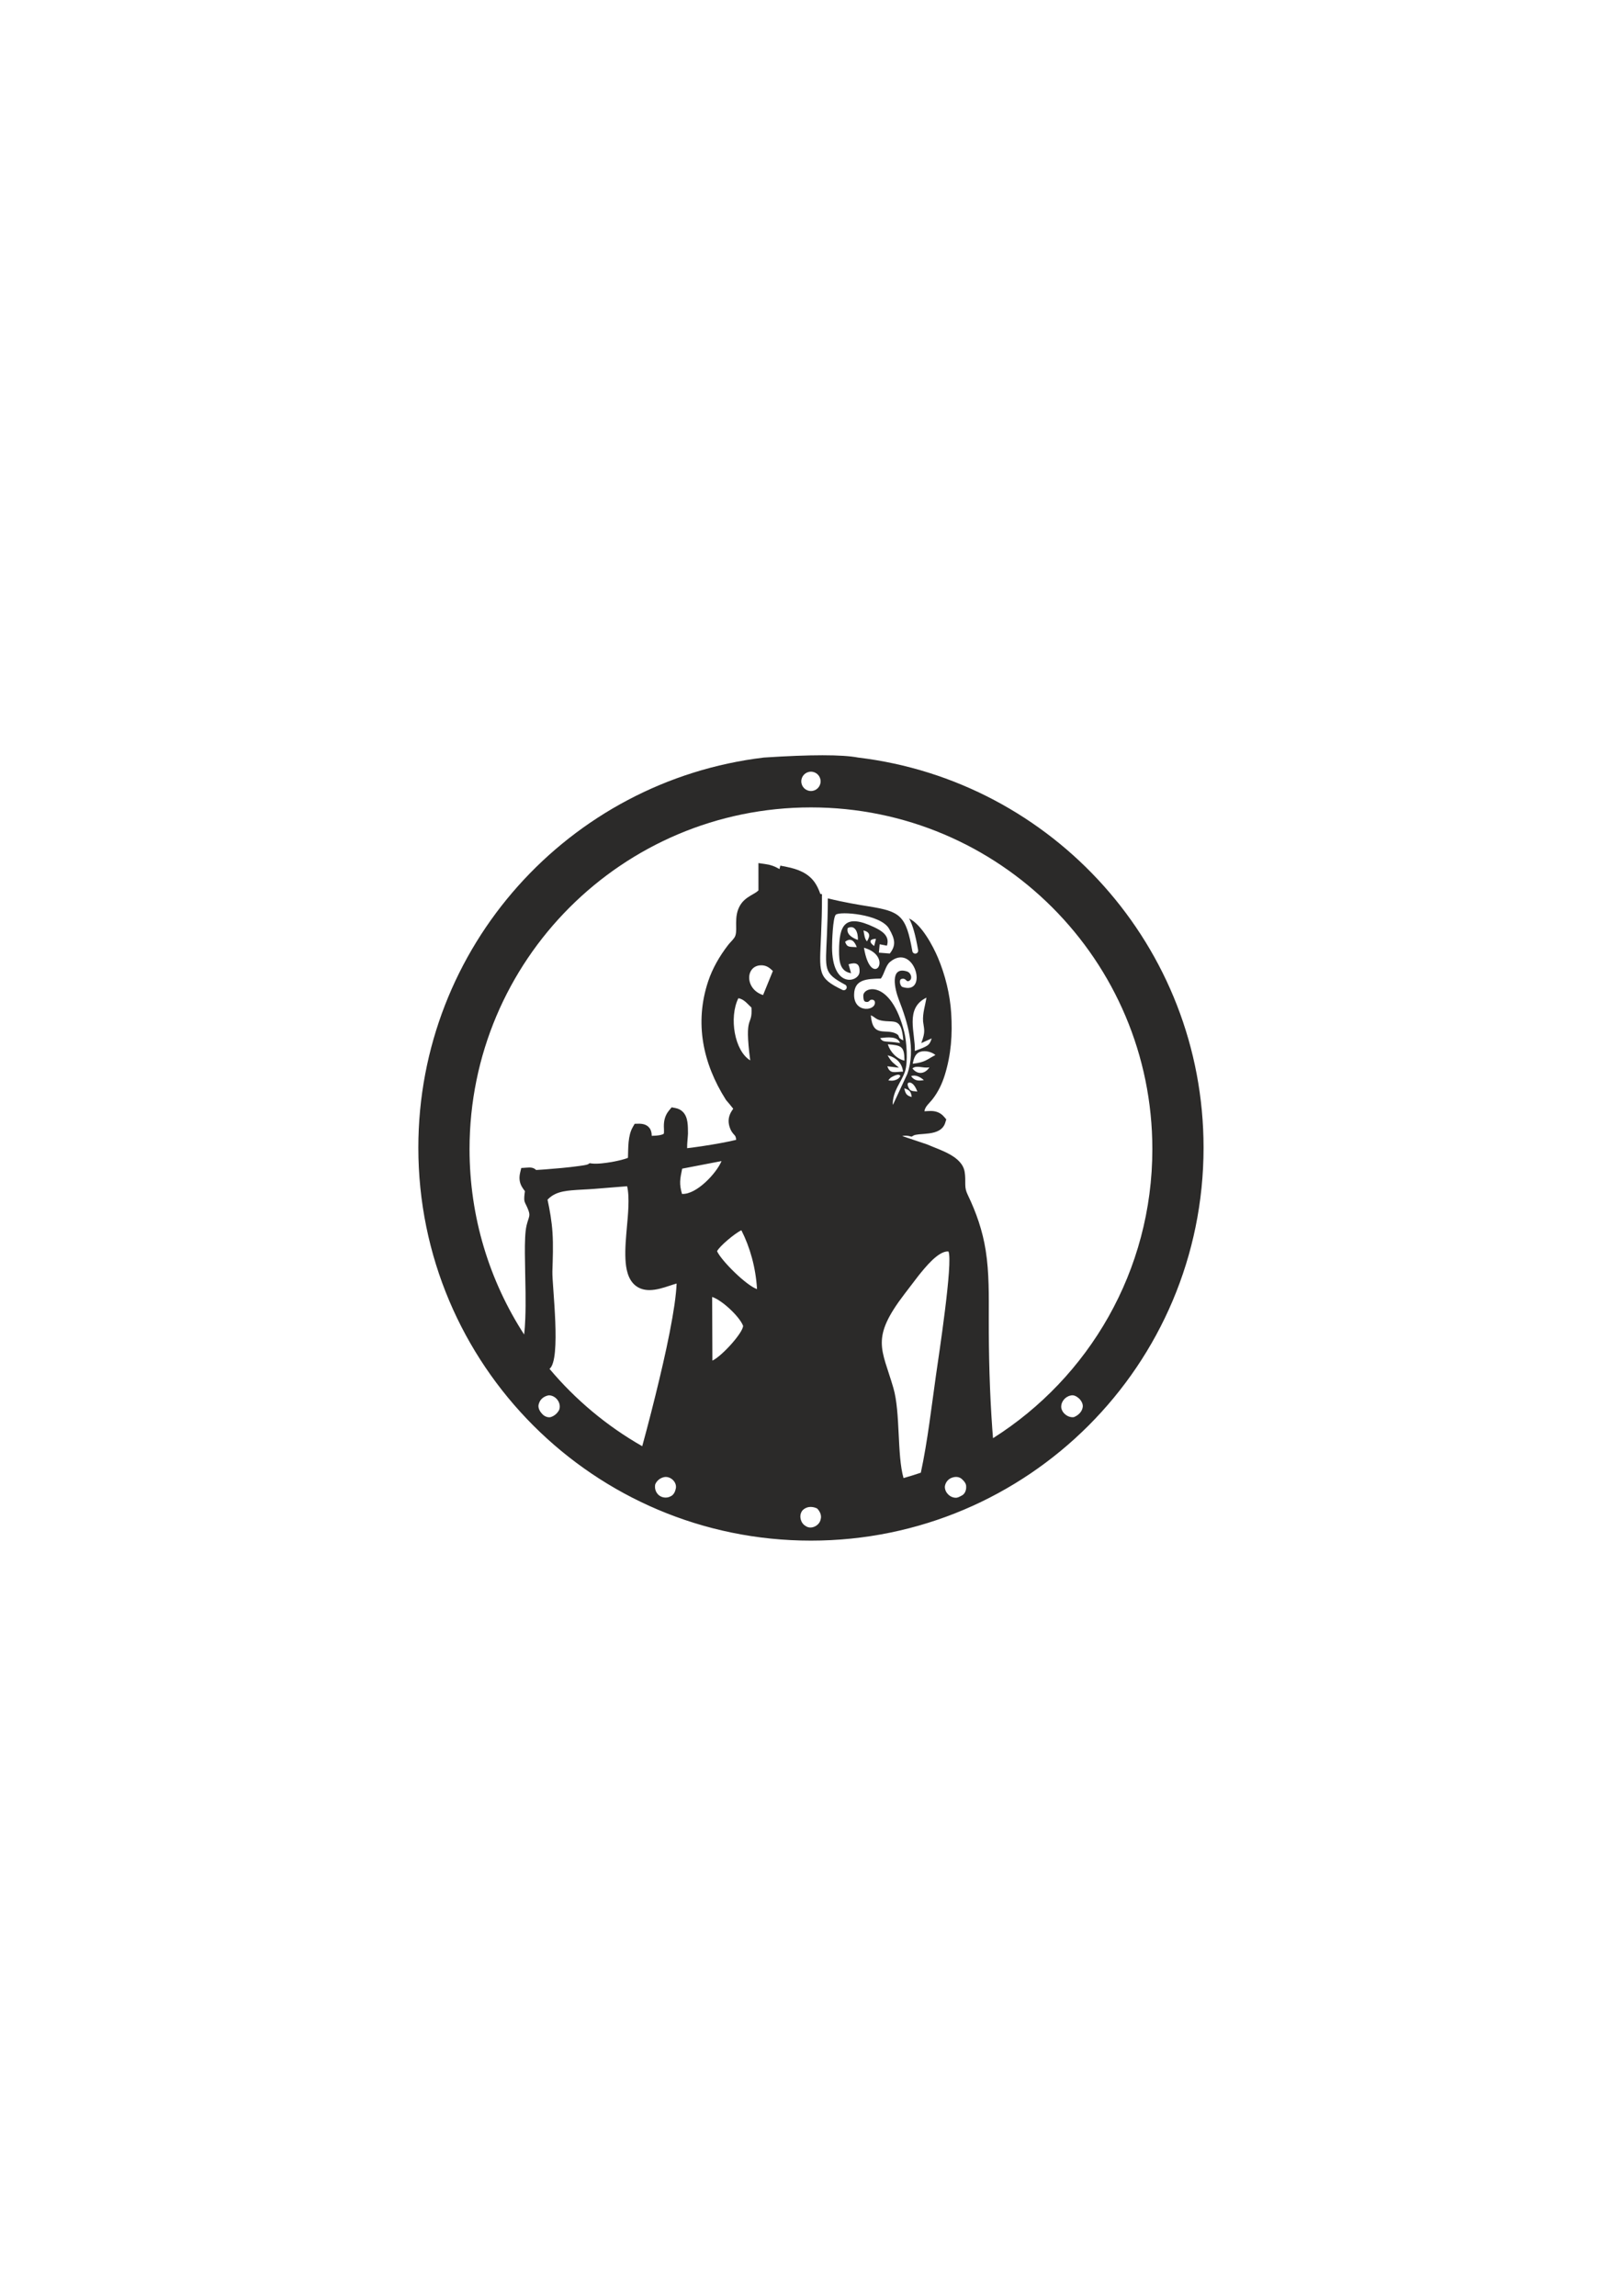 <?xml version="1.0" encoding="UTF-8"?>
<!DOCTYPE svg PUBLIC "-//W3C//DTD SVG 1.1//EN" "http://www.w3.org/Graphics/SVG/1.1/DTD/svg11.dtd">
<!-- Creator: CorelDRAW -->
<svg xmlns="http://www.w3.org/2000/svg" xml:space="preserve" width="210mm" height="297mm" version="1.1" style="shape-rendering:geometricPrecision; text-rendering:geometricPrecision; image-rendering:optimizeQuality; fill-rule:evenodd; clip-rule:evenodd"
viewBox="0 0 21000 29700"
 xmlns:xlink="http://www.w3.org/1999/xlink"
 xmlns:xodm="http://www.corel.com/coreldraw/odm/2003">
 <defs>
  <style type="text/css">
   <![CDATA[
    .fil0 {fill:#2B2A29}
   ]]>
  </style>
 </defs>
 <g id="Layer_x0020_1">
  <path class="fil0" d="M11102.71 9800.19c-206.83,-39.54 -613.39,-39.54 -1219.67,0.01 -2518.06,301.45 -4470.17,2446.14 -4470.17,5047.05 0,2807.4 2274.42,5083.28 5080.01,5083.28 2805.59,0 5079.99,-2275.88 5079.99,-5083.28 0,-2600.91 -1952.11,-4745.6 -4470.16,-5047.06zm-5027.22 5065.17c0,-2441.22 1977.74,-4420.25 4417.39,-4420.25 2439.64,0 4417.39,1979.03 4417.39,4420.25 0,1574.53 -822.74,2956.79 -2061.47,3739.8 -3.43,-39.78 -6.6,-79.54 -9.45,-119.31 -34.1,-475.79 -46.28,-951.92 -45.46,-1428.85 0.49,-291.18 5.72,-592.32 -39.86,-880.5 -40.46,-255.92 -121,-487.67 -232.94,-720.77 -22.28,-46.36 -30.95,-81.44 -31.33,-132.43 -0.44,-57.41 1.61,-105.54 -8.08,-163.37 -34.21,-204.38 -316.11,-280.22 -479.81,-352.7l-3.65 -1.63 -324.84 -109.19c29.06,-5.73 62.23,-5.95 88.95,0.33l32.7 7.68 29.34 -16.37c22.67,-12.65 106.3,-16.9 133.93,-19.16 84.99,-6.96 188.21,-17.61 244.5,-90.35 11.97,-15.48 20.99,-32.85 26.81,-51.54l14.4 -46.23 -31.77 -36.53c-23.32,-26.82 -51.9,-46.59 -85.44,-58.4 -58.81,-20.7 -111.42,-11.92 -165.43,-9.58 7.18,-62.63 62.7,-102.07 105.62,-157.42 72.91,-94 123.5,-200.35 158.37,-313.79 81.72,-265.96 99.56,-522.09 82.05,-799.28 -15.19,-240.76 -77.8,-495.84 -171.91,-717.34 -64.43,-151.61 -209.15,-426.31 -372.96,-506.73 48.63,87.76 82.9,216.09 117.2,410.42 3.61,20.69 -10.23,40.4 -30.91,44.01 -20.67,3.62 -40.38,-10.24 -43.99,-30.93 -81.97,-464.62 -154.46,-513.61 -568.22,-580.28 -136.88,-22.06 -308.61,-49.74 -525.28,-102.91 -0.12,189.22 -6.46,344.58 -11.76,474.37 -18.42,451.43 -49.56,487.5 232.24,640.63 19.44,7.88 28.83,30.06 20.95,49.52 -7.87,19.46 -30.04,28.85 -49.49,20.97 -331.22,-158.34 -299.62,-221.09 -279.49,-714.1 5.74,-140.63 12.71,-311.32 11.66,-519.96 -0.01,-2.03 0.14,-4.03 0.44,-5.97l-21.98 -3.42c-18.08,-51.84 -39.89,-102.24 -71.46,-147.56 -86.21,-123.74 -222.41,-173.82 -364.88,-202.08l-80.86 -16.04 -11.21 44.66c-3.77,-2.25 -7.62,-4.49 -11.55,-6.74 -53.22,-30.36 -99.77,-46.8 -160.87,-55.95l-99.61 -14.93 0.23 353.48c-0.33,0.35 -0.66,0.71 -1,1.05 -24.92,25.14 -67.67,46.35 -98.26,64.58 -55.84,33.28 -103.59,69.74 -137.46,126.71 -43.04,72.45 -52.15,147.83 -52.14,230.3 0.02,47.3 5.12,111.27 -8.04,156.49 -1.75,5.99 -3.87,11.85 -6.49,17.51 -2.79,6.05 -6.25,11.76 -10.05,17.22 -22.86,32.86 -56.32,62.43 -81.47,95.37 -109.44,143.28 -200.15,298.46 -256.97,470.27 -176.96,535.3 -67.61,1058.69 228.66,1526.35l3.61 5.7 4.45 5.05c30.51,34.83 59.68,71.17 88.67,107.48 -11.25,16.88 -23.31,33.87 -32.14,50.86 -35.54,68.35 -35.28,136.15 -6.91,207.27 13.16,33.01 29.56,54.82 52.95,80.69 6.17,6.82 11.86,12.84 15.52,21.39 4.6,10.73 7.03,26.16 8.29,42.47 -27.52,7.14 -55.42,13.28 -83.21,19.15 -79.81,16.8 -160.44,31.12 -240.89,44.47 -81.17,13.47 -162.71,25.94 -244.31,36.52 -21.86,2.83 -43.78,5.56 -65.71,7.93 -1.4,-62.55 8.94,-135.83 10.92,-187.28l0.08 -2.28 -0.04 -2.29c-1.34,-91.02 3.62,-205.82 -64.3,-276.14 -26.29,-27.21 -59.5,-43.82 -96.45,-51.02l-50.39 -9.82 -32.83 39.48c-51.08,61.41 -68.37,128.35 -68.1,206.7 0.05,17.59 4.74,81.07 -1.39,95.54 -5.29,7.28 -35.17,14.97 -42.86,16.63 -34.27,7.39 -73.68,10.13 -112.64,10.68 -0.4,-35.88 -6.28,-70.83 -28.92,-100.91 -34.64,-45.98 -88.76,-57.09 -143.11,-55.89l-48.72 1.07 -24.41 42.21c-64.26,111.09 -58.13,266.24 -62.42,397.98 -57.33,24.69 -174.22,47.74 -213.43,54.33 -68.65,11.58 -182.13,27.83 -250.93,19.2l-31.56 -3.97 -22.67 14.8c-27.62,10.37 -88.09,17.72 -116.4,21.71 -73.43,10.37 -147.52,18.2 -221.33,25.34 -71.85,6.94 -143.82,13.06 -215.8,18.37 -38.4,2.82 -77.32,5.8 -115.95,7.57 -38.28,-36.43 -77.5,-33.62 -128.94,-30.03l-63.94 4.42 -14.52 62.46c-14.46,62.35 -10.16,120 20.88,176.52 12.16,22.12 27.21,41.1 41.5,60.83 -6.36,43.94 -14.19,99.13 -4.56,133.78 4.82,17.3 12.68,31.23 20.7,46.94 10.36,20.29 19.08,41.17 27.17,62.45 9.88,26.01 17.68,51.8 12.45,79.65 -2.77,14.8 -7.91,29.9 -12.54,44.2 -7.96,24.59 -15.49,48.86 -21.52,74.03 -12.08,50.54 -16.26,106.57 -18.88,158.41 -3.49,68.82 -3.79,138.1 -3.38,206.99 0.98,167.93 6.56,335.89 8.41,503.83 1.25,113.32 1.17,226.93 -3.39,340.17 -2.7,67.3 -6.79,136.04 -14.73,203.69 -446.91,-690.85 -706.37,-1514.46 -706.37,-2398.71zm3798.05 -1992.64c-237.61,-75.78 -230.76,-376.66 -31.49,-384.88 74.74,-3.08 115.99,33.28 158.24,73.3l-126.75 311.58zm-166.4 844.81c-202.24,-120.87 -276.87,-552.77 -153.86,-803.43 72.69,8.89 123.88,79.8 169.62,120.02 16.55,259.69 -96.75,64.79 -15.76,683.41zm-2016.08 1662.28l423.07 -34.04c36.01,145.67 9.04,392.35 -1.82,517.83 -12.14,140.14 -26.69,286.98 -19.59,427.47 6.01,118.76 29.83,257.58 126.97,337.56 52.66,43.35 116.62,60.96 184.03,60.6 89.87,-0.51 176.8,-28.82 261.32,-56.58 28.81,-9.45 59.01,-19.62 89.56,-28.23 -1.33,40.71 -4.92,81.71 -8.69,119.76 -10.51,106.61 -27.01,213.37 -45.3,318.9 -46.17,266.43 -105.62,532.35 -168.27,795.36 -69.2,290.56 -143.45,581.53 -222.6,870.52 -457.12,-260.54 -863.25,-600.39 -1199.66,-1000.83 154.91,-120.21 31.67,-1083.41 37.26,-1260.8 5.25,-166.78 12.25,-336.34 1.31,-502.94 -9.47,-144.23 -33.7,-284.34 -64.15,-425.02 29.06,-30.67 62.21,-55.2 101.86,-73.61 64.46,-29.93 139.24,-40.71 209.45,-47.09 98.03,-8.91 196.96,-10.94 295.25,-18.86zm1135.56 -261.41l509.11 -98.01c-61.42,150.75 -320.52,435.26 -511.33,424.88 -38.21,-131.04 -25.89,-191.19 2.22,-326.87zm451.43 1068.21c28.6,-62.41 230.98,-232.58 314.78,-271.09 111.76,220.21 186.12,483.58 202.18,761.3 -140.57,-48.54 -461.15,-367.22 -516.96,-490.21zm-63.62 591.36c129.25,42.25 353.95,253.78 400.25,372.75 3.43,84.33 -268.54,389.38 -396.9,451.17l-3.35 -823.92zm-2239.92 1375.57c16.56,-56.34 70.82,-94.56 127.21,-102.94 91.23,1.14 164.94,99.46 133.85,187.29 -22.8,45.73 -65.04,82.41 -114.69,95.81 -42.93,6.53 -85.74,-16.47 -112.01,-49.7 -31.38,-34.28 -54.47,-84.83 -34.36,-130.46zm3399.95 1398.33c15.88,-25.82 43.5,-41.99 71.69,-51.14 41.56,-12.22 88.14,-4.91 126.54,13.97 36.47,35.92 61.68,90.3 45.42,142.03 -15.68,80.78 -123.66,134.9 -193.53,84.74 -64.36,-35.63 -88.8,-127.02 -50.12,-189.6zm-1896.76 -348.3c17.32,-43.32 56.1,-77.61 100.56,-90.8 83.53,-29.56 182.53,52.58 166.75,140.59 -7.68,41.12 -26.93,85.4 -67.35,103.71 -55.82,31.78 -135.5,16.95 -173.02,-36.12 -26.28,-32.62 -34.82,-76.82 -26.94,-117.38zm3213.13 -82.43c-85.9,-298.42 -38.84,-846.28 -131.37,-1165.31 -148.24,-511.06 -300.03,-637.05 146.51,-1219.55l179.12 -234.39c86.97,-106.9 256.55,-321.89 386.69,-312.61 62.58,129.32 -128.28,1370.18 -160.84,1599.07 -55.89,392.76 -109.18,860.06 -196.36,1263.34 -73.69,25.07 -148.33,48.23 -223.75,69.45zm2041.03 -908.48c-8.25,-74.05 47.84,-144.25 119.72,-158.98 41.86,-13.58 83.72,13.48 113.44,40.92 29.57,30.81 54.48,75.02 42.35,119.02 -12.6,56.52 -60.82,98.79 -112.78,119.2 -73.04,9.92 -150.02,-47.37 -162.73,-120.16zm-1506.54 1020.1c5.49,-57.39 49.08,-107.55 105.28,-120.47 38.97,-11.65 83.23,-6.55 114.41,21.19 28.01,25.8 58.61,58.74 56.2,99.75 2.21,44.49 -16.45,95.24 -59.09,115.17 -24.25,12.32 -48.78,28.8 -77.18,27.16 -74.37,-1.45 -140.48,-67.99 -139.62,-142.8zm-1411.66 -7398.85c47.01,-48.43 580.69,-9.15 689.8,180.06 77.12,133.74 93.96,213.76 9.66,321.31l-141.38 -11.19 10.43 -108.36 93.87 18.09c42.13,-130.35 -73.08,-195.45 -166.93,-239.96 -381.87,-181.13 -451.29,-21.59 -452.73,305.7 -0.61,139.91 13.75,267.35 155.34,289.99l-32.13 -115.27c94.79,-28.52 147.3,-11.04 141.82,99.49 -6.59,133.36 -354.71,222.53 -355.56,-320.14 -0.12,-71.79 9.99,-380.75 47.81,-419.72zm155.11 171.51c97.57,-46.93 135.48,60.94 131.58,154.23 -72.41,-25.69 -153.51,-73.55 -131.58,-154.23zm249.11 172.38c-30.94,-32.09 -34.14,-82.45 -45.27,-140.7 79.25,18.45 94.21,63.16 45.27,140.7zm93.34 59.99c-50.94,-33.05 -84.3,-87.91 22.82,-92.75l-22.82 92.75zm-132.54 22.53c402.67,114.78 91.87,556.98 0,0zm-243.89 -76.14c78.71,-65.37 128.07,3.94 150.58,69.19 -99.25,-6.91 -123.48,5.28 -150.58,-69.19zm463.09 474.89c46.6,-64.79 60.62,-167.41 117.5,-214.73 313.6,-260.89 506.67,434.75 162.74,324.46 -33.41,-10.71 -49.06,-94.56 -15.34,-104.2 69.48,-19.83 57.36,56.13 109.09,18.63 35.07,-25.4 17.29,-99.72 -38.39,-116.69 -227.02,-69.21 -154.13,235.15 -104.55,362.99 113.03,291.41 224.73,642.73 110.28,964.55l-180.99 388.63c-1.03,-2.36 -4.98,7.1 -7.52,10.62 0.29,-187.68 107.71,-283.52 158.59,-430.63 40.88,-118.15 21.98,-390.29 -9.22,-513.34 -173.3,-683.1 -533.52,-587.46 -529.8,-467.06 0.84,27.37 1.61,70.3 28.08,77.21 47.85,12.51 50.91,-22.68 70.65,-25.72 36.91,-5.7 41.4,12.3 48.14,17.01 39.45,125.74 -270.15,168.68 -265.91,-84.96 3.3,-198.38 164.59,-202.13 346.65,-206.77zm439.18 937.23c9.15,-231.25 -134.62,-552.68 149.91,-689.92 -15.54,105.14 -50.74,196.34 -43.16,309.06 12.18,104.01 34.57,125.54 -23.64,278.79l134.74 -60.89c-29.46,94.6 -49.11,98.01 -217.85,162.96zm-239.63 -222.93c-139.67,-74.25 -305.3,60.25 -329.79,-239.14 60.26,28.11 63.67,52.92 132.97,67.51 169.41,35.65 260.84,-55.51 287.91,257.11 -87.28,-34.35 -34.18,-55.23 -91.09,-85.48zm-209.11 56.58c98.67,-13.48 225.21,-26.38 257.65,63.2 -185.36,-31.49 -214.94,1.96 -257.65,-63.2zm314.67 291.11c-102.71,-22.86 -186.03,-115.2 -215.66,-211.5 178.81,13.72 213.84,27.05 215.66,211.5zm107.08 40.28c14.12,-79.77 39.1,-137.85 100.56,-155.88 67.91,-19.92 153.01,7.03 192.48,42.99 -117.79,61.32 -128.45,93.15 -293.04,112.89zm-178.27 51.09c-78.55,-68.15 -90.52,-62.91 -147.35,-160.31 109.57,26.56 187.9,99.76 199.83,211 -108.79,2.11 -167.1,35.05 -203.06,-68.66l150.58 17.97zm174 8.78c57.48,-46.04 131.45,1.71 219.98,-13.41 -57.08,86.78 -154.07,100.37 -219.98,13.41zm-311.4 156.27c18.12,-30.42 36.51,-41.36 61.82,-53.89 90.21,-44.62 92.34,-2.17 92.83,-1.88 -4.28,5.53 -12.6,31.67 -60.24,49.25 -37.66,13.91 -55.98,8.72 -94.41,6.52zm294.31 -55.77c58.53,-24.23 125.45,16.01 164.91,51.56 -79.95,14.4 -124.07,3.64 -164.91,-51.56zm-14.15 176.04c-21.51,-22.33 -46.97,-83.92 -16.92,-91.51 51.12,-12.9 93.67,62.72 111.29,115.59 -31.45,-8.03 -71.85,-0.69 -94.37,-24.08zm-73.99 -18.56c65.48,20.42 88.36,41.81 95.73,112.3 -64.98,-18.17 -80.39,-40.03 -95.73,-112.3zm-1207.7 -4096.16c69.03,0 125,55.97 125,125 0,69.03 -55.97,125 -125,125 -69.03,0 -125,-55.97 -125,-125 0,-69.03 55.97,-125 125,-125z"/>
 </g>
</svg>
